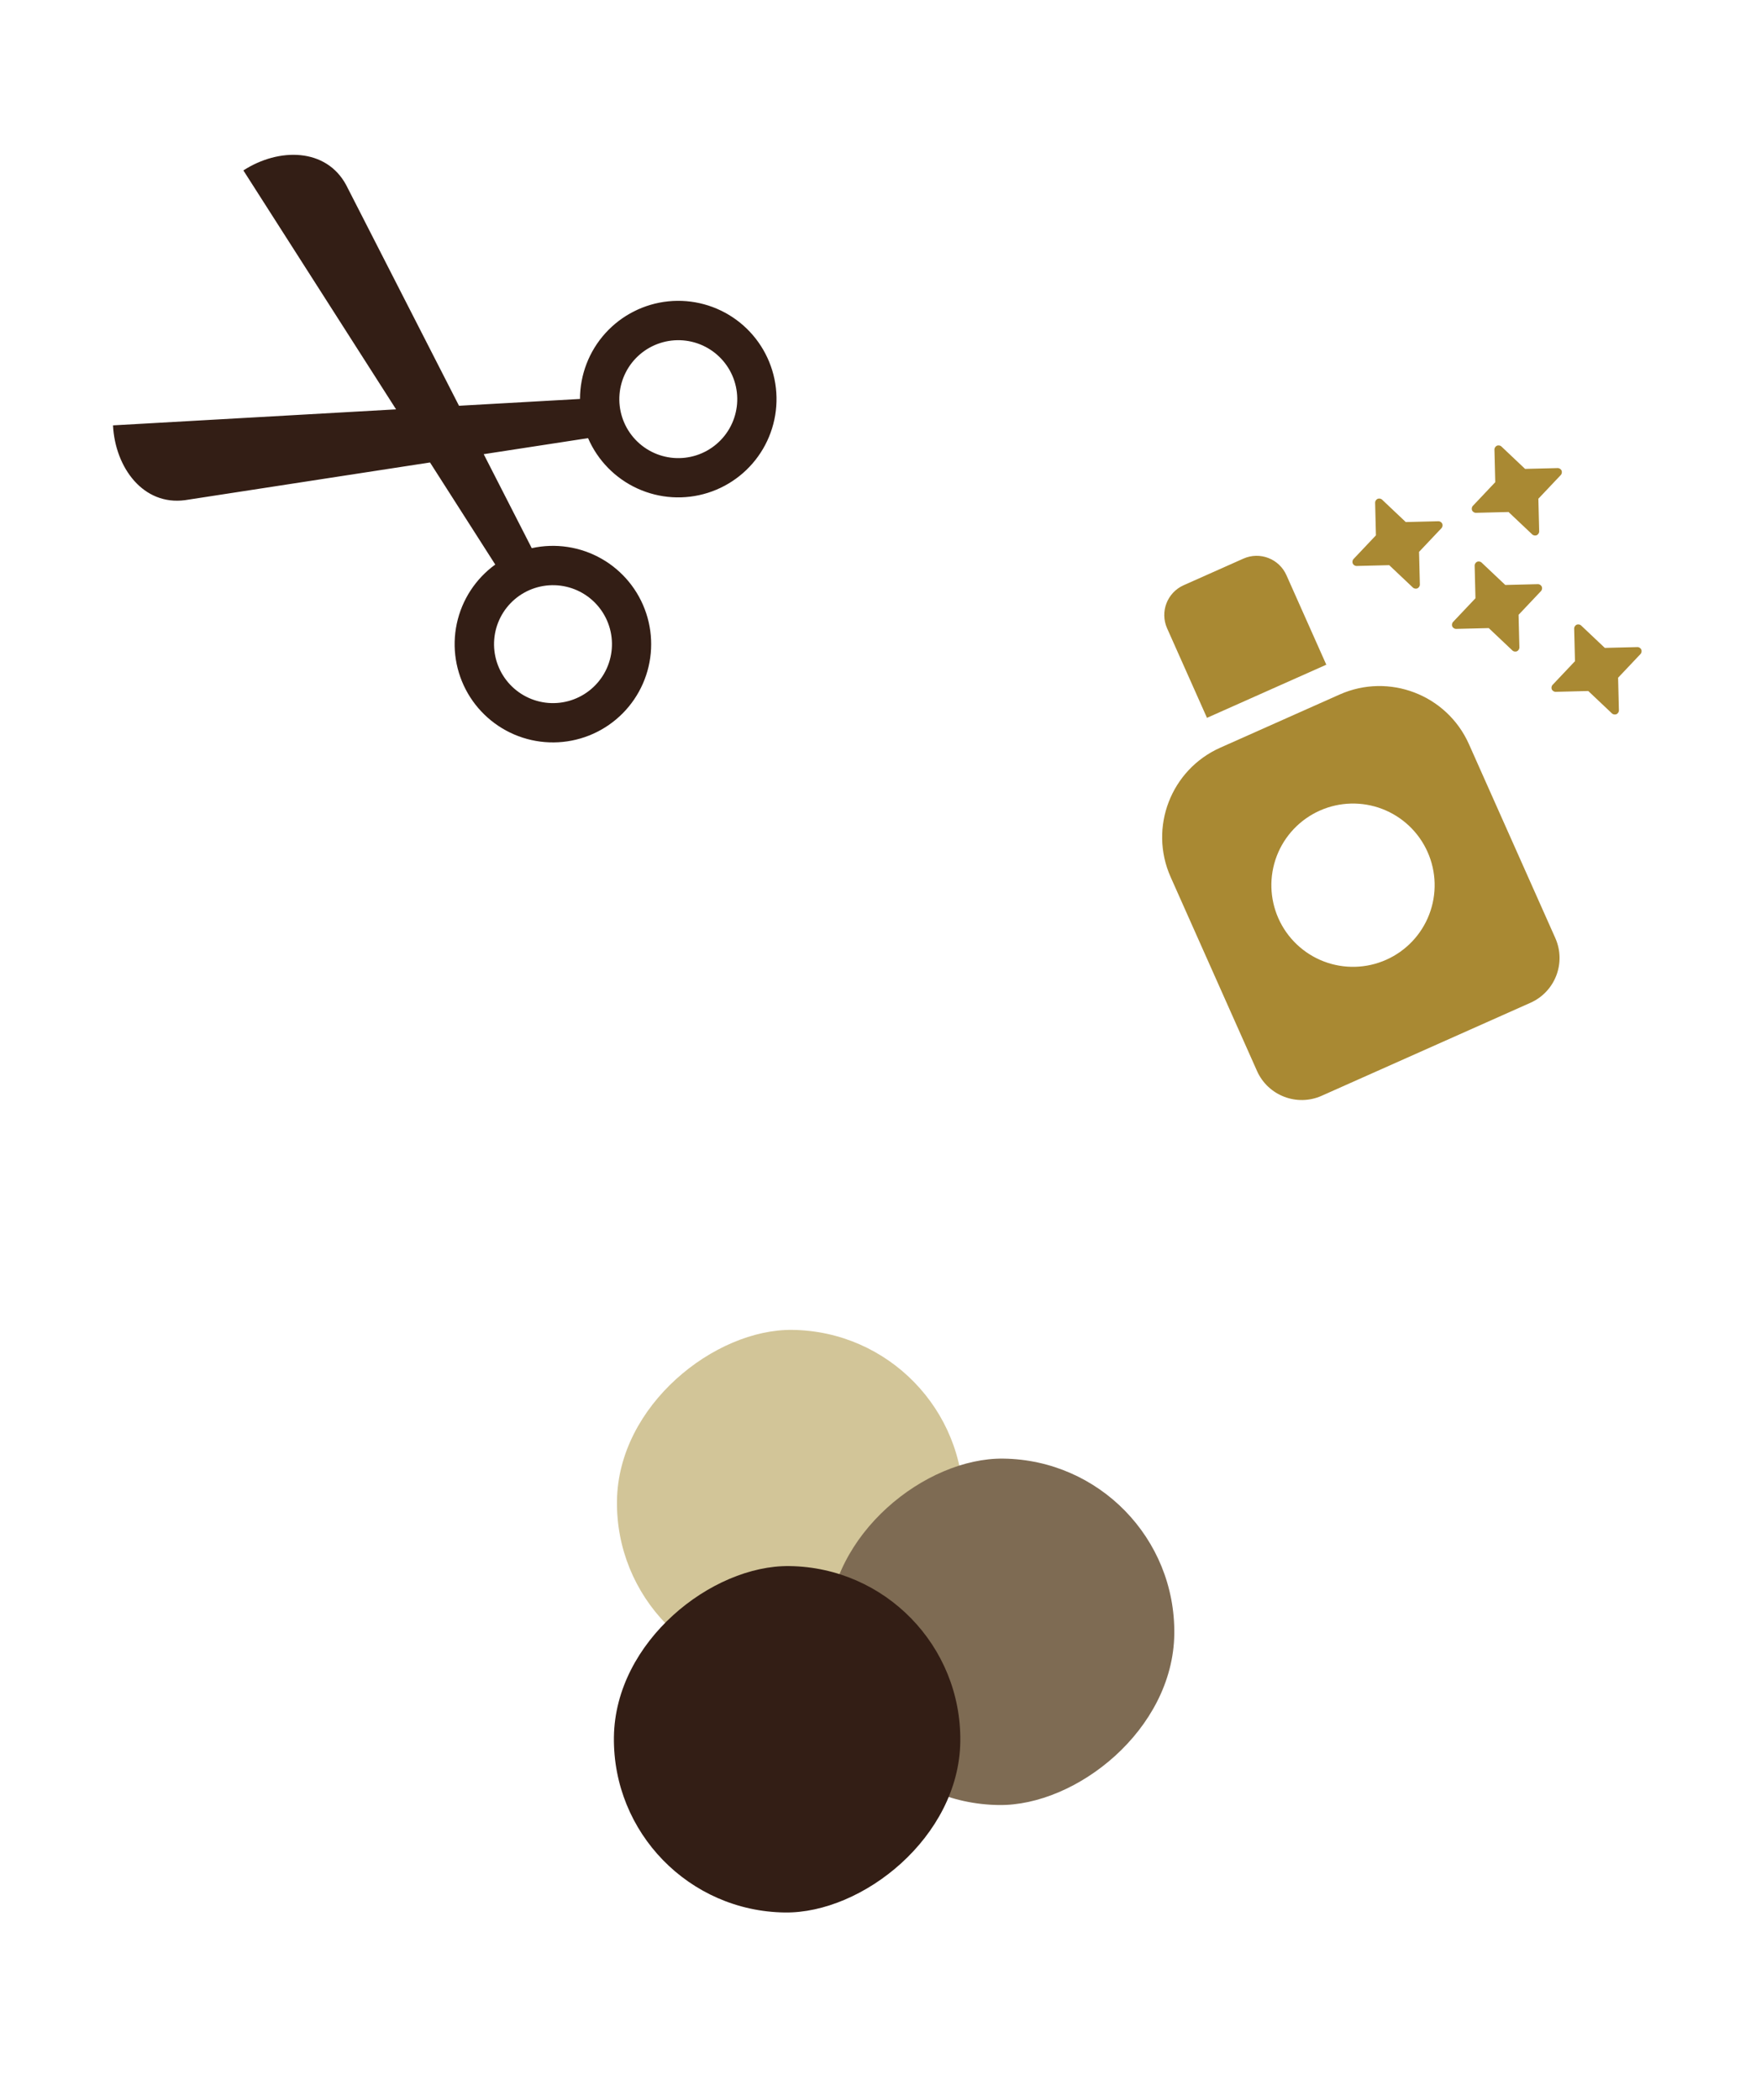 <svg width="182" height="217" viewBox="0 0 182 217" fill="none" xmlns="http://www.w3.org/2000/svg">
<g clip-path="url(#clip0_227_263)">
<path d="M19.134 51.686C14.801 52.271 11.9 48.324 11.679 43.958L40.935 42.303L25.153 17.612C28.823 15.237 33.721 15.278 35.783 19.134L47.439 41.933L59.942 41.228C59.946 38.714 60.882 36.291 62.569 34.428C64.257 32.565 66.575 31.393 69.076 31.14C71.577 30.887 74.082 31.57 76.109 33.058C78.135 34.546 79.537 36.732 80.045 39.194C80.553 41.656 80.129 44.218 78.857 46.386C77.584 48.554 75.553 50.173 73.156 50.93C70.759 51.687 68.167 51.528 65.88 50.484C63.593 49.44 61.775 47.585 60.777 45.278L49.991 46.935L54.957 56.648C57.412 56.107 59.98 56.495 62.165 57.738C64.35 58.981 65.996 60.99 66.785 63.377C67.575 65.764 67.451 68.358 66.438 70.659C65.425 72.959 63.595 74.802 61.302 75.832C59.008 76.861 56.415 77.003 54.023 76.231C51.631 75.459 49.61 73.827 48.351 71.651C47.093 69.475 46.686 66.91 47.209 64.451C47.732 61.993 49.149 59.816 51.184 58.341L44.442 47.792L19.134 51.686ZM59.927 61.142C58.488 60.407 56.816 60.272 55.278 60.769C53.74 61.267 52.463 62.354 51.727 63.793C50.991 65.232 50.857 66.904 51.354 68.442C51.851 69.98 52.939 71.257 54.377 71.993C55.816 72.729 57.489 72.863 59.026 72.366C60.564 71.869 61.842 70.781 62.578 69.343C63.314 67.904 63.448 66.231 62.951 64.694C62.454 63.156 61.366 61.878 59.927 61.142ZM72.876 35.824C71.438 35.089 69.765 34.954 68.228 35.451C66.69 35.948 65.412 37.036 64.676 38.475C63.94 39.914 63.806 41.586 64.303 43.124C64.8 44.662 65.888 45.939 67.327 46.675C68.766 47.411 70.438 47.545 71.976 47.048C73.514 46.551 74.791 45.463 75.527 44.025C76.263 42.586 76.397 40.913 75.9 39.376C75.403 37.838 74.315 36.56 72.876 35.824Z" fill="#331E15"/>
</g>
<g clip-path="url(#clip1_227_263)">
<path d="M120.622 64.935L124.742 74.184L137.074 68.691L132.954 59.442C132.195 57.737 130.203 56.972 128.498 57.732L122.332 60.478C120.627 61.238 119.863 63.229 120.622 64.935ZM126.115 77.267C121.009 79.541 118.711 85.529 120.986 90.635L129.912 110.675C131.049 113.228 134.043 114.377 136.596 113.24L158.177 103.627C160.73 102.49 161.879 99.496 160.742 96.943L151.816 76.903C149.541 71.797 143.553 69.499 138.447 71.774L126.115 77.267ZM136.401 83.769C138.445 82.859 140.767 82.798 142.856 83.599C144.946 84.401 146.631 86 147.541 88.044C148.452 90.088 148.513 92.41 147.711 94.499C146.91 96.589 145.311 98.274 143.267 99.184C141.223 100.095 138.9 100.156 136.811 99.354C134.722 98.553 133.037 96.954 132.126 94.91C131.216 92.866 131.155 90.544 131.956 88.454C132.758 86.365 134.357 84.68 136.401 83.769ZM149.056 54.117C148.996 53.982 148.831 53.871 148.689 53.865L145.286 53.949L142.813 51.61C142.703 51.52 142.506 51.492 142.372 51.553C142.237 51.613 142.125 51.778 142.119 51.919L142.203 55.322L139.864 57.796C139.774 57.905 139.747 58.102 139.807 58.237C139.867 58.372 140.032 58.483 140.173 58.489L143.576 58.405L146.05 60.744C146.159 60.834 146.356 60.862 146.491 60.802C146.626 60.742 146.737 60.577 146.744 60.435L146.659 57.032L148.998 54.559C149.088 54.449 149.116 54.252 149.056 54.117ZM158.382 55.251C158.491 55.341 158.688 55.369 158.823 55.309C158.958 55.249 159.069 55.084 159.076 54.942L158.991 51.539L161.33 49.066C161.42 48.956 161.448 48.759 161.388 48.624C161.328 48.49 161.163 48.378 161.021 48.372L157.618 48.456L155.145 46.117C155.036 46.027 154.838 46 154.704 46.06C154.569 46.12 154.457 46.285 154.451 46.426L154.535 49.829L152.196 52.303C152.106 52.412 152.079 52.609 152.139 52.744C152.199 52.879 152.364 52.99 152.505 52.996L155.908 52.912L158.382 55.251ZM163.384 64.615C163.275 64.525 163.078 64.498 162.943 64.558C162.808 64.618 162.697 64.783 162.69 64.924L162.775 68.327L160.436 70.801C160.346 70.91 160.318 71.107 160.378 71.242C160.438 71.377 160.603 71.488 160.745 71.495L164.148 71.41L166.621 73.749C166.731 73.839 166.928 73.867 167.062 73.807C167.197 73.747 167.309 73.582 167.315 73.44L167.231 70.037L169.57 67.564C169.66 67.454 169.687 67.257 169.627 67.123C169.567 66.988 169.402 66.876 169.261 66.87L165.858 66.954L163.384 64.615ZM159.342 60.62C159.281 60.485 159.116 60.374 158.975 60.367L155.572 60.452L153.098 58.113C152.989 58.023 152.792 57.995 152.657 58.055C152.522 58.115 152.411 58.28 152.405 58.422L152.489 61.825L150.15 64.298C150.06 64.408 150.032 64.605 150.092 64.74C150.153 64.874 150.318 64.986 150.459 64.992L153.862 64.908L156.336 67.247C156.445 67.337 156.642 67.364 156.777 67.304C156.912 67.244 157.023 67.079 157.029 66.938L156.945 63.535L159.284 61.061C159.374 60.952 159.402 60.755 159.342 60.62Z" fill="#A98933"/>
</g>
<rect x="99.796" y="137.665" width="35.802" height="35.802" rx="17.901" transform="rotate(90.743 99.796 137.665)" fill="#D2C598"/>
<rect x="121.595" y="150.968" width="35.802" height="35.802" rx="17.901" transform="rotate(90.743 121.595 150.968)" fill="#7E6B53"/>
<rect x="99.48" y="162.073" width="35.802" height="35.802" rx="17.901" transform="rotate(90.743 99.48 162.073)" fill="#331E15"/>
<defs>
<clipPath id="clip0_227_263">
<rect width="65" height="65" fill="white" transform="translate(0 57.87) rotate(-62.912)"/>
</clipPath>
<clipPath id="clip1_227_263">
<rect width="54" height="54" fill="white" transform="translate(110 65.971) rotate(-24.009)"/>
</clipPath>
</defs>
</svg>
